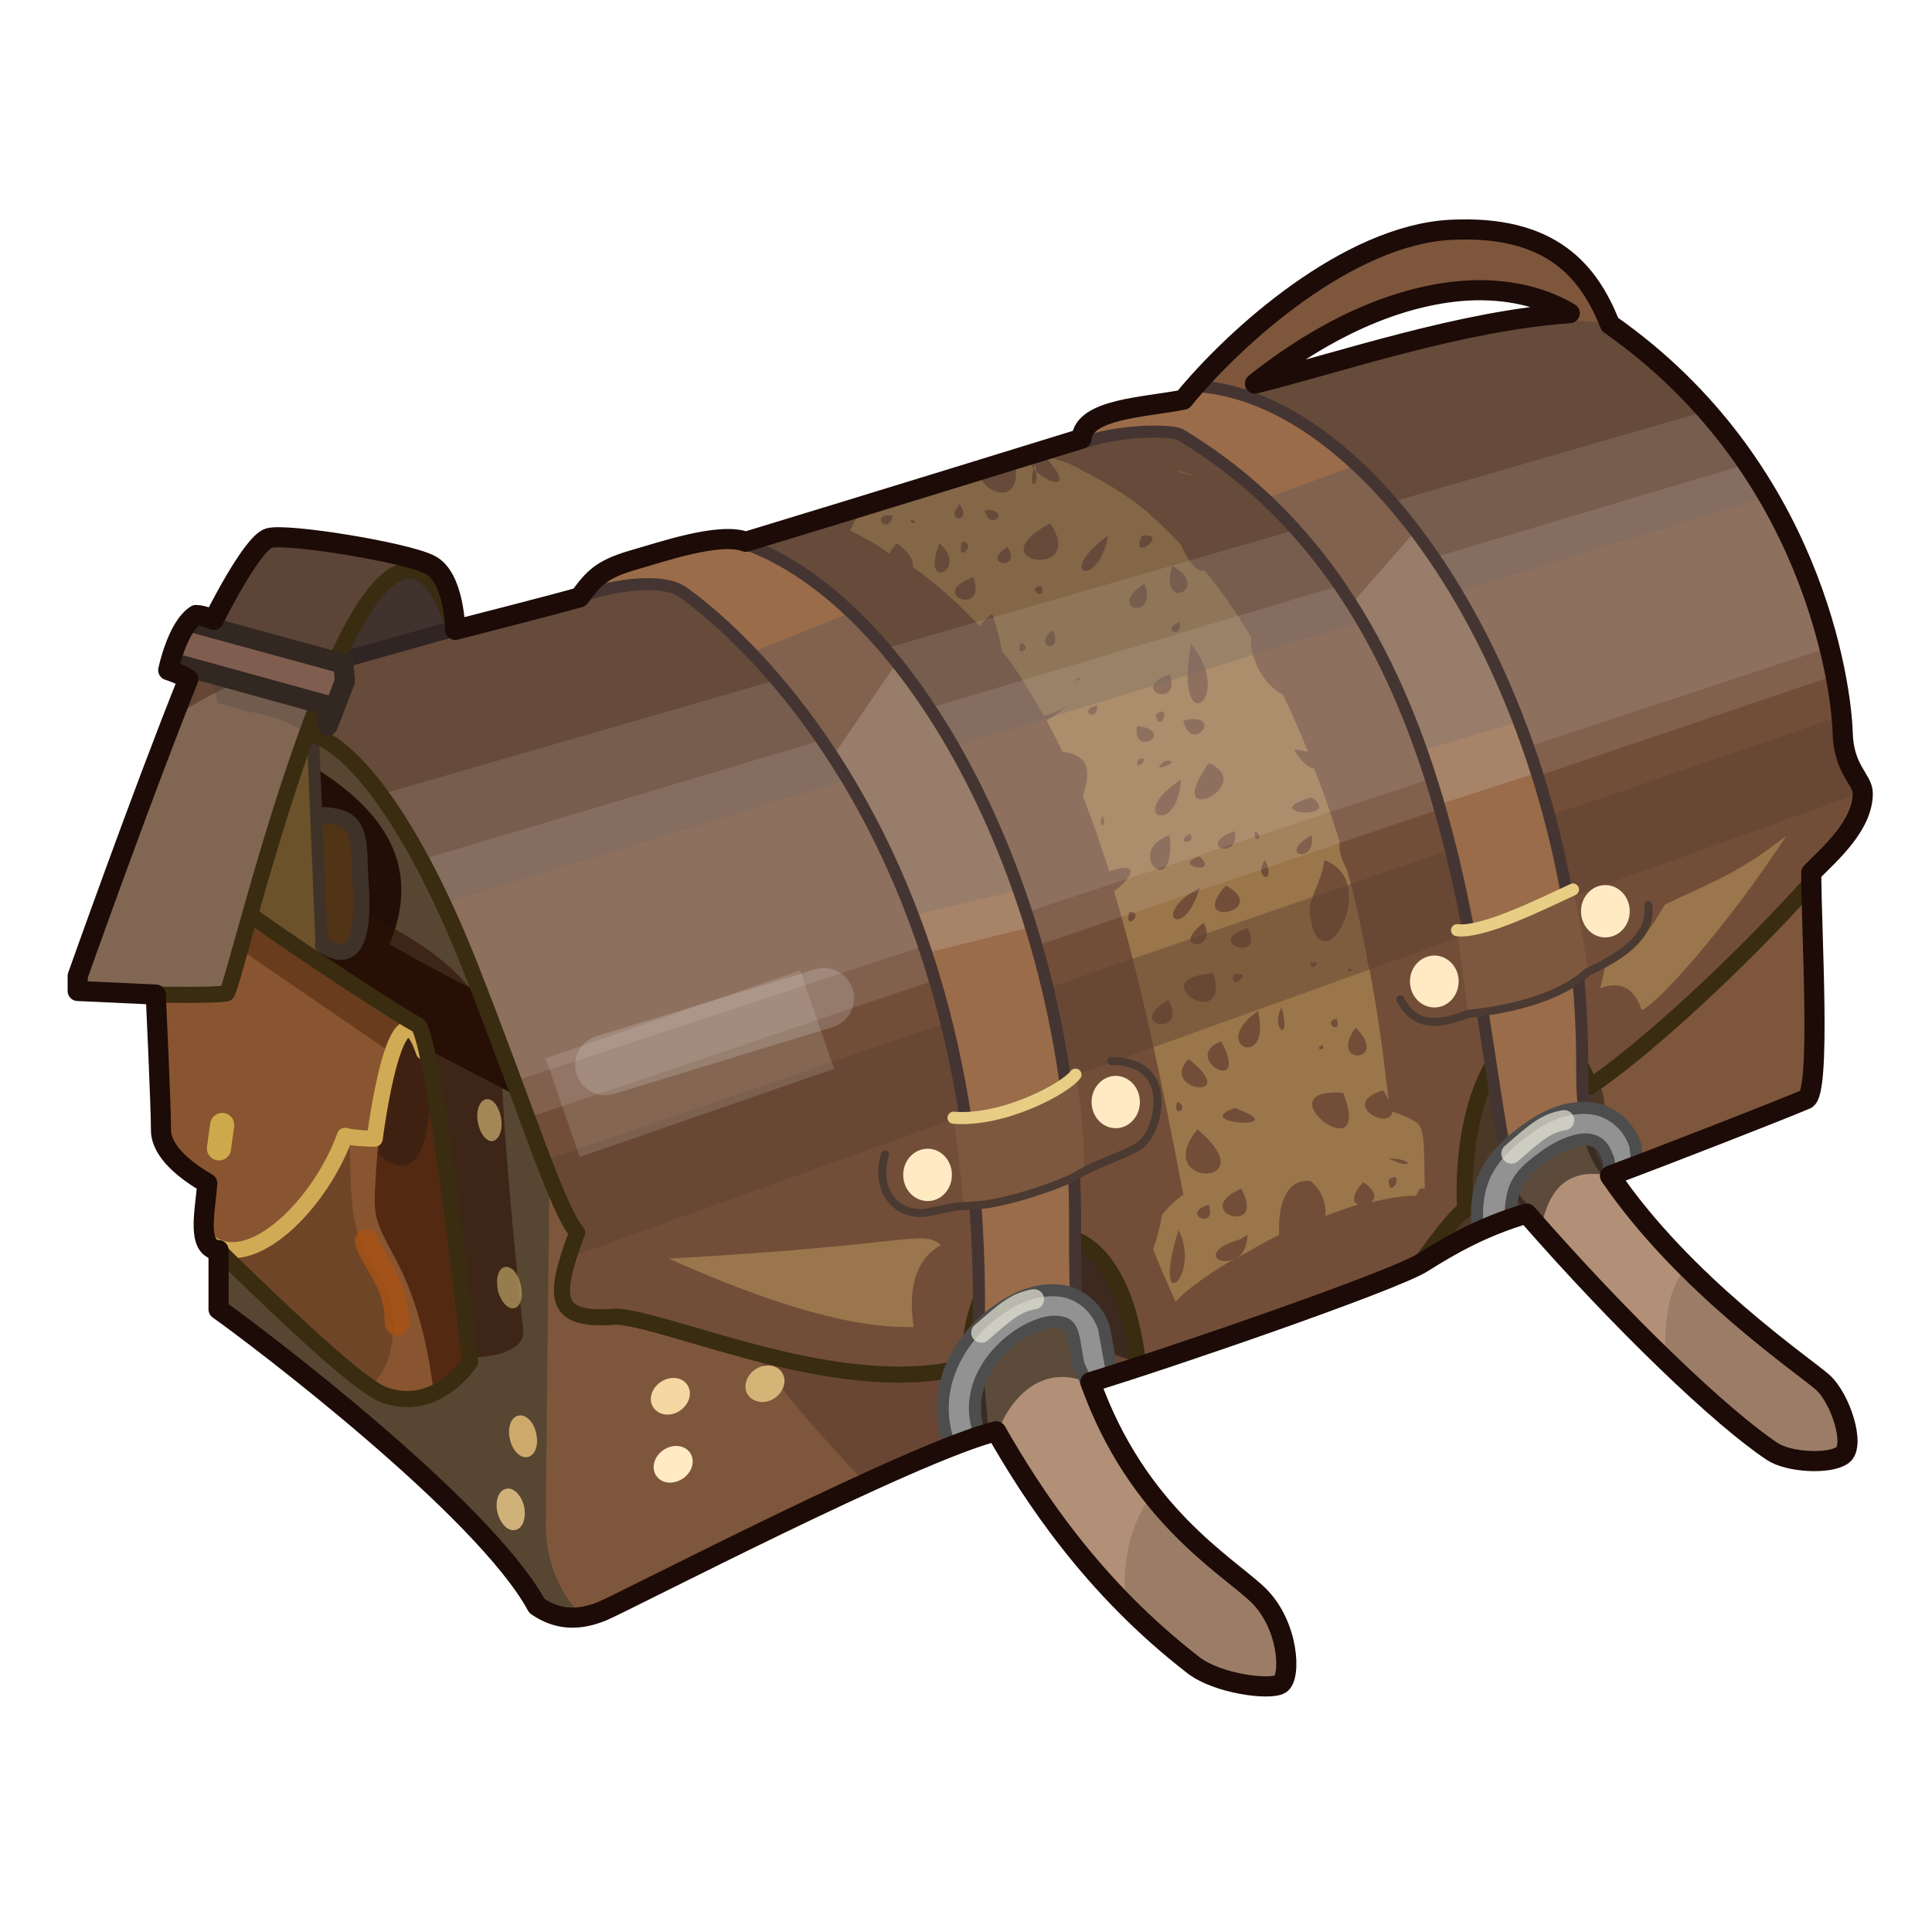 <?xml version="1.0" encoding="UTF-8" standalone="no"?>
<!DOCTYPE svg PUBLIC "-//W3C//DTD SVG 1.0//EN" "http://www.w3.org/TR/2001/REC-SVG-20010904/DTD/svg10.dtd">
<svg xmlns:svg="http://www.w3.org/2000/svg" xmlns="http://www.w3.org/2000/svg" version="1.0" width="100%" height="100%" viewBox="0 0 48 48" id="_bag01">
<defs id="defs2385"/>
<g id="bag01" style="display:inline">
<path d="M 36.03,5.71 C 33.49,5.85 30.70,8.34 29.40,9.93 C 28.46,10.12 26.92,10.15 26.87,10.90 C 26.87,10.90 21.07,12.69 18.53,13.46 C 17.88,13.21 16.42,13.72 15.68,13.93 C 14.95,14.15 14.75,14.36 14.40,14.84 C 13.97,14.97 11.31,15.65 11.31,15.65 C 11.31,15.65 11.29,14.33 10.68,14.03 C 10.08,13.72 7.11,13.24 6.68,13.37 C 6.25,13.50 5.31,15.40 5.31,15.40 C 5.31,15.40 5.04,15.28 4.87,15.28 C 4.40,15.58 4.18,16.65 4.18,16.65 C 4.18,16.65 4.47,16.74 4.68,16.87 C 3.52,19.76 1.93,24.25 1.93,24.25 L 1.93,24.62 L 3.87,24.71 C 3.87,24.71 4,27.49 4,28.06 C 3.99,28.62 4.64,29.10 5.15,29.40 C 5.10,30.08 4.87,31.03 5.43,31.06 C 5.43,31.06 5.43,32.23 5.43,32.53 C 6.38,33.20 12.02,37.47 13.34,39.90 C 13.85,40.25 14.37,40.27 14.96,40.03 C 15.56,39.78 22.75,36.04 24.75,35.56 C 25.66,37.15 27.14,39.43 29.65,41.37 C 30.24,41.83 31.54,42.00 31.81,41.84 C 32.08,41.68 32.03,40.37 31.25,39.62 C 30.46,38.87 28.25,37.60 27.09,34.34 C 29.03,33.75 34.61,31.83 35.34,31.37 C 36.07,30.91 36.85,30.47 37.93,30.15 C 40.33,32.90 42.78,35.23 44.03,36.06 C 44.43,36.33 45.45,36.39 45.78,36.15 C 46.10,35.91 45.73,34.74 45.28,34.34 C 44.82,33.93 41.83,31.91 40,29.21 C 41.50,28.65 44.26,27.57 44.87,27.31 C 45.25,27.15 45,23.11 45,21.68 C 45.48,21.20 46.28,20.50 46.28,19.71 C 46.28,19.36 45.80,19.13 45.78,18.18 C 45.74,17.02 45.04,11.59 40,8.06 C 39.48,6.76 38.56,5.58 36.03,5.71 z M 36.68,7.21 C 37.60,7.20 38.38,7.41 39,7.78 C 36.29,7.97 33.30,9.00 31.18,9.53 C 33.23,7.90 35.15,7.24 36.68,7.21 z" id="p2393" style="fill:#7e563b;fill-opacity:1;fill-rule:evenodd;stroke:none;"/>
<path d="M 23.98,32.46 L 28.41,33.89 L 29.25,32.77 L 26.82,30.15 L 23.61,31.43 L 23.98,32.46 z" id="p3359" style="fill:#281e16;fill-opacity:1;fill-rule:evenodd;stroke:none;"/>
<path d="M 29.03,28.37 L 17,30.93 C 18.22,33.23 20.07,35.35 21.53,36.87 C 22.87,36.26 24.10,35.72 24.75,35.56 C 25.13,36.22 25.63,37.04 26.25,37.87 L 28.5,36.93 C 27.98,36.24 27.47,35.41 27.09,34.34 C 28.03,34.05 29.85,33.46 31.53,32.87 L 29.03,28.37 z" id="p3212" style="fill:#53352b;fill-opacity:0.48;fill-rule:evenodd;stroke:none;"/>
<path d="M 4.31,16.21 C 4.24,16.43 4.18,16.65 4.18,16.65 C 4.18,16.65 4.47,16.74 4.68,16.87 C 3.52,19.76 1.93,24.25 1.93,24.25 L 1.93,24.62 L 3.87,24.71 C 3.87,24.71 4,27.49 4,28.06 C 3.99,28.62 4.64,29.10 5.15,29.40 C 5.10,30.08 4.87,31.03 5.43,31.06 C 5.43,31.06 5.43,32.23 5.43,32.53 C 6.38,33.20 12.02,37.47 13.34,39.90 C 13.70,40.15 14.07,40.21 14.46,40.15 C 13.90,39.61 13.56,38.73 13.56,37.96 C 13.56,36.58 13.75,20.90 13.75,20.90 L 4.31,16.21 z" id="p3191" style="fill:#574632;fill-opacity:1;fill-rule:evenodd;stroke:none;display:inline"/>
<path d="M 5.12,17.78 L 4.15,18.25 C 3.63,19.59 3.16,20.81 2.75,21.96 L 13.96,27.81 L 14.87,26.15 C 14.87,26.15 11.07,24.29 9.68,23.46 C 10.58,21.25 9.48,19.44 5.12,17.78 z" id="p3196" style="fill:#220e07;fill-opacity:1;fill-rule:evenodd;stroke:none;display:inline"/>
<path d="M 8.98,22.66 C 10.25,23.26 12.39,24.40 12.46,26.55 C 12.53,28.69 12.93,32.45 13.00,33.05 C 13.06,33.65 11.92,33.85 10.92,33.65 C 9.91,33.45 7.30,24.54 7.30,24.54 L 8.98,22.66 z" id="p3230" style="fill:#2c1006;fill-opacity:0.59;fill-rule:evenodd;stroke:none;display:inline"/>
<path d="M 3.25,20.68 C 2.53,22.61 1.93,24.25 1.93,24.25 L 1.93,24.62 L 3.87,24.71 C 3.87,24.71 4,27.49 4,28.06 C 3.99,28.62 4.64,29.10 5.15,29.40 C 5.12,29.82 5.02,30.37 5.09,30.71 C 5.21,30.83 5.32,30.94 5.43,31.06 C 7.24,32.83 8.96,34.44 9.53,34.65 C 10.84,35.14 11.68,33.84 11.68,33.84 C 11.68,33.84 10.78,25.67 10.37,25.46 C 9.96,25.26 5.03,21.81 5.03,21.81 L 3.25,20.68 z" id="p3199" style="fill:#895530;fill-opacity:1;fill-rule:evenodd;stroke:none;display:inline"/>
<path d="M 37.96,7.87 C 36.30,8.10 34.70,8.57 33.18,9 C 33.15,9.01 33.12,9.01 33.09,9.03 C 32.02,9.45 30.74,9.79 29.56,9.78 C 29.51,9.83 29.44,9.88 29.40,9.93 C 28.46,10.12 26.92,10.15 26.87,10.90 C 26.87,10.90 21.07,12.69 18.53,13.46 C 17.88,13.21 16.42,13.72 15.68,13.93 C 14.95,14.15 14.75,14.36 14.40,14.84 C 13.97,14.97 11.31,15.65 11.31,15.65 C 11.31,15.65 11.29,14.33 10.68,14.03 C 10.08,13.72 7.11,13.24 6.68,13.37 C 6.25,13.50 5.31,15.40 5.31,15.40 C 5.31,15.40 5.04,15.28 4.87,15.28 C 4.40,15.58 4.18,16.65 4.18,16.65 C 4.18,16.65 4.47,16.74 4.68,16.87 C 4.64,16.97 4.60,17.08 4.56,17.18 L 6.15,17.68 C 8.37,17.93 10.36,20.64 11.71,24.09 C 13.07,27.54 13.85,30.07 14.34,30.62 C 13.72,32.28 13.74,32.84 15.34,32.71 C 16.82,32.84 21.01,34.80 24.09,33.93 C 24.03,30.47 27.70,28.84 28.28,33.93 C 30.63,33.17 34.55,31.82 35.28,31.40 C 35.77,30.74 36.15,30.21 36.40,30.06 C 36.22,26.18 38.39,24.04 39.5,27 C 40.82,26.11 43.12,24.02 45,21.93 C 44.99,21.87 45,21.74 45,21.68 C 45.48,21.20 46.28,20.50 46.28,19.71 C 46.28,19.36 45.80,19.13 45.78,18.18 C 45.74,17.02 45.04,11.59 40,8.06 C 39.99,8.05 40.00,8.04 40,8.03 L 38,7.87 L 37.96,7.87 z" id="p3198" style="fill:#724e38;fill-opacity:1;fill-rule:evenodd;stroke:none;display:inline"/>
<path d="M 8.39,16.38 C 9.81,13.83 10.47,13.50 11.20,15.58 C 10.29,15.91 8.28,16.49 8.39,16.38 z" id="p3278" style="fill:#3d2c26;fill-opacity:1;fill-rule:evenodd;stroke:none;"/>
<path d="M 25.78,11.25 C 25.65,11.28 25.18,11.44 25,11.5 C 25.07,11.49 25.12,11.46 25.21,11.46 C 25.45,12.80 24.15,12.09 24.37,11.68 C 23.55,11.93 22.65,12.22 21.43,12.59 C 21.30,12.82 21.20,13.01 21.12,13.18 C 21.30,13.27 21.48,13.37 21.65,13.46 C 21.81,13.55 21.94,13.65 22.09,13.75 C 22.16,13.66 22.18,13.60 22.28,13.5 C 22.59,13.71 22.70,13.91 22.68,14.09 C 23.30,14.53 23.84,15.02 24.34,15.56 C 24.42,15.44 24.53,15.34 24.65,15.25 C 24.74,15.48 24.82,15.82 24.90,16.18 C 25.29,16.67 25.61,17.22 25.93,17.78 C 26.09,17.75 26.28,17.68 26.5,17.53 C 26.33,17.69 26.16,17.82 26,17.90 C 26.14,18.16 26.27,18.41 26.40,18.68 C 27.10,18.76 27.09,19.21 26.90,19.78 C 27.14,20.37 27.35,21.01 27.56,21.65 C 28.33,21.39 28.16,21.77 27.68,22.15 C 28.35,24.39 28.87,26.90 29.40,29.68 C 29.23,29.79 29.03,29.99 28.87,30.18 C 28.82,30.48 28.75,30.76 28.65,31.03 C 28.82,31.50 29.21,32.34 29.21,32.34 C 29.42,32.09 29.98,31.67 30.71,31.25 C 30.32,31.51 29.74,31.10 30.84,30.78 L 30.93,30.71 L 31,30.68 C 30.98,30.98 30.88,31.15 30.75,31.25 C 31.07,31.06 31.41,30.86 31.78,30.68 C 31.78,30.62 31.77,30.57 31.78,30.5 C 31.77,30.01 31.92,29.28 32.56,29.34 C 32.84,29.57 32.95,29.89 32.93,30.21 C 33.20,30.11 33.48,30.00 33.75,29.93 C 33.61,29.88 33.56,29.71 33.87,29.37 C 34.21,29.60 34.18,29.78 34.06,29.87 C 34.46,29.78 34.84,29.70 35.18,29.71 C 35.20,29.66 35.24,29.60 35.28,29.53 C 35.33,29.52 35.35,29.53 35.40,29.53 C 35.37,28.85 35.43,28.06 35.21,27.90 C 35.01,27.75 34.67,27.64 34.59,27.62 C 34.54,28.11 33.24,27.42 34.37,27.09 C 34.44,27.20 34.46,27.26 34.5,27.34 C 34.44,26.83 34.38,26.32 34.31,25.81 C 34.23,25.23 34.13,24.66 34.03,24.09 C 34.02,24.06 34.00,24.03 34,24 C 33.98,23.93 33.96,23.87 33.96,23.81 C 33.96,23.80 33.97,23.79 33.96,23.78 C 33.82,23.04 33.66,22.30 33.46,21.59 C 33.35,21.41 33.26,21.17 33.28,20.90 C 33.09,20.28 32.88,19.68 32.65,19.09 C 32.52,19.08 32.34,18.95 32.15,18.62 C 32.29,18.63 32.40,18.66 32.5,18.68 C 32.30,18.19 32.09,17.70 31.87,17.25 C 31.44,17.07 31.02,16.34 31.09,15.84 C 30.73,15.24 30.36,14.69 29.93,14.18 C 29.93,14.18 29.91,14.19 29.90,14.18 C 29.75,14.20 29.55,14.02 29.34,13.53 C 29.33,13.51 29.31,13.51 29.31,13.5 C 29.06,13.24 28.82,13.00 28.56,12.78 C 28.54,12.76 28.52,12.73 28.5,12.71 C 27.99,12.30 27.44,11.96 26.87,11.68 C 26.83,11.67 26.82,11.64 26.78,11.62 C 26.77,11.62 26.75,11.62 26.75,11.62 L 26.71,11.59 C 26.47,11.47 26.19,11.40 25.93,11.31 C 26.77,12.21 26.07,12.04 25.75,11.71 C 25.80,12.16 25.54,12.13 25.68,11.65 C 25.58,11.51 25.56,11.36 25.78,11.25 z M 25.68,11.65 C 25.70,11.67 25.72,11.69 25.75,11.71 C 25.74,11.65 25.74,11.61 25.71,11.53 C 25.69,11.58 25.70,11.61 25.68,11.65 z M 29.21,11.68 C 29.40,11.78 30.07,11.91 29.21,11.68 z M 23.84,12.53 C 24.19,12.98 23.43,13.01 23.84,12.53 z M 24.46,12.68 C 25.15,12.62 24.62,13.26 24.46,12.68 z M 22,12.81 C 22.04,12.80 22.11,12.81 22.18,12.81 C 22.09,13.26 21.69,12.89 22,12.81 z M 22.62,12.93 C 22.62,12.92 22.66,12.92 22.71,12.93 C 22.77,13.06 22.61,12.97 22.62,12.93 z M 26.09,13 C 27.04,14.40 24.22,14.01 26.09,13 z M 27.53,13.31 C 27.30,14.65 26.17,14.29 27.53,13.31 z M 28.37,13.31 C 29.10,13.22 28.05,14.02 28.37,13.31 z M 23.90,13.46 C 24.32,13.48 23.73,14.06 23.90,13.46 z M 23.34,13.5 C 24.10,14.14 22.85,14.74 23.34,13.5 z M 25.03,13.59 C 25.43,14.20 24.31,14.04 25.03,13.59 z M 29.12,14.06 C 30.13,14.60 28.78,15.25 29.12,14.06 z M 24.18,14.34 C 24.55,15.35 22.99,14.77 24.18,14.34 z M 28.43,14.5 C 28.81,15.43 27.42,15.17 28.43,14.5 z M 25.87,14.56 C 26.03,14.97 25.44,14.62 25.87,14.56 z M 29.31,15.46 C 29.39,15.92 28.81,15.62 29.31,15.46 z M 26.15,15.65 C 26.46,16.27 25.61,16.09 26.15,15.65 z M 25.37,15.96 C 25.69,16.14 25.18,16.36 25.37,15.96 z M 29.59,16 C 30.72,17.37 29.14,18.48 29.59,16 z M 29.06,16.75 C 29.37,17.64 27.99,17.14 29.06,16.75 z M 26.78,16.84 C 26.99,16.84 26.57,17.01 26.78,16.84 z M 27.25,17.53 C 27.30,17.98 26.74,17.64 27.25,17.53 z M 28.84,17.68 C 29.06,17.64 28.80,18.23 28.71,17.75 C 28.77,17.71 28.81,17.69 28.84,17.68 z M 29.71,17.87 C 30.27,17.92 29.57,18.67 29.40,17.90 C 29.54,17.87 29.63,17.86 29.71,17.87 z M 28.25,18.03 C 29.27,18.19 28.11,18.84 28.25,18.03 z M 28.28,18.87 C 28.68,18.73 28.13,19.26 28.28,18.87 z M 28.96,18.90 C 29.48,18.89 28.42,19.28 28.96,18.90 z M 30.03,18.96 C 31.29,19.49 28.81,20.69 30.03,18.96 z M 29.34,19.37 C 29.27,20.80 27.93,20.29 29.34,19.37 z M 32.59,19.81 C 33.41,20.40 31.17,20.21 32.59,19.81 z M 27.40,20.28 C 27.53,20.64 27.23,20.50 27.40,20.28 z M 30.68,20.65 C 30.81,21.42 29.66,21.01 30.68,20.65 z M 31.18,20.65 C 31.45,20.82 31.12,20.99 31.18,20.65 z M 29.56,20.71 C 29.78,20.97 29.11,20.99 29.56,20.71 z M 29.06,20.75 C 29.23,22.47 27.88,21.16 29.06,20.75 z M 32.59,20.75 C 32.70,21.51 31.69,21.24 32.59,20.75 z M 29.81,21.28 C 30.32,21.78 29.05,21.49 29.81,21.28 z M 31.43,21.37 C 31.74,22.03 31.10,21.81 31.43,21.37 z M 32.90,21.37 C 34.41,21.90 32.70,24.78 32.53,22.56 C 32.62,22.15 32.86,21.79 32.90,21.37 z M 30.46,22 C 31.61,22.63 29.45,23.10 30.46,22 z M 29.81,22.06 C 29.38,23.45 28.56,22.69 29.81,22.06 z M 28.06,22.65 C 28.47,22.68 27.90,23.18 28.06,22.65 z M 29.90,22.93 C 30.33,23.64 28.99,23.63 29.90,22.93 z M 31,23.06 C 31.46,23.97 29.85,23.39 31,23.06 z M 32.56,23.93 C 32.93,23.81 32.55,24.20 32.56,23.93 z M 33.53,24.06 C 33.71,24.18 33.37,24.15 33.53,24.06 z M 30.15,24.18 C 30.58,25.73 28.30,24.29 30.15,24.18 z M 30.65,24.21 C 31.22,24.11 30.51,24.68 30.65,24.21 z M 29.03,24.84 C 29.56,25.80 27.89,25.49 29.03,24.84 z M 31.84,25.03 C 32.10,25.95 31.55,25.58 31.84,25.03 z M 31.25,25.12 C 31.63,26.60 29.99,26.01 31.25,25.12 z M 33.21,25.31 C 33.35,25.75 32.82,25.38 33.21,25.31 z M 33.68,25.53 C 34.56,26.41 32.97,26.50 33.68,25.53 z M 30.34,25.87 C 31.10,27.28 29.29,26.28 30.34,25.87 z M 32.84,25.96 C 33.00,26.11 32.62,26.10 32.84,25.96 z M 29.53,26.31 C 30.89,27.39 28.76,27.10 29.53,26.31 z M 33.03,27.15 C 33.12,27.14 33.24,27.14 33.37,27.15 C 34.12,29.08 31.64,27.27 33.03,27.15 z M 29.25,27.37 C 29.60,27.54 29.10,27.81 29.25,27.37 z M 30.68,27.53 C 32.25,28.09 29.50,27.93 30.68,27.53 z M 29.75,28.06 C 31.51,29.53 28.56,29.51 29.75,28.06 z M 34.5,28.78 C 35.17,28.79 35.09,29.09 34.5,28.78 z M 34.62,29.25 C 34.85,29.21 34.51,29.82 34.5,29.31 C 34.55,29.27 34.59,29.25 34.62,29.25 z M 30.84,29.53 C 31.50,30.75 29.52,30.11 30.84,29.53 z M 30.03,29.93 C 30.26,30.58 29.28,30.17 30.03,29.93 z M 29.28,30.56 C 29.87,31.71 28.57,32.84 29.28,30.56 z" id="p3250" style="fill:#a88251;fill-opacity:0.77;fill-rule:evenodd;stroke:none;display:inline"/>
<path d="M 11.27,15.62 L 8.43,16.42" id="p3276" style="fill:none;fill-rule:evenodd;stroke:#261a16;stroke-width:0.40;stroke-linecap:round;stroke-linejoin:miter;stroke-miterlimit:4;stroke-dasharray:none;stroke-opacity:1"/>
<path d="M 6.68,13.37 C 6.25,13.50 5.31,15.40 5.31,15.40 C 5.31,15.40 5.04,15.28 4.87,15.28 C 4.40,15.58 4.18,16.65 4.18,16.65 C 4.18,16.65 4.47,16.74 4.68,16.87 C 3.52,19.76 1.93,24.25 1.93,24.25 L 1.93,24.62 L 3.81,24.71 L 3.87,24.71 C 3.98,24.72 5.31,24.74 5.62,24.68 C 5.81,24.65 8.63,12.16 10.87,14.18 C 10.81,14.12 10.76,14.06 10.68,14.03 C 10.08,13.72 7.11,13.24 6.68,13.37 z" id="p3175" style="fill:#644734;fill-opacity:1;fill-rule:evenodd;stroke:none;display:inline"/>
<path d="M 6.78,16.67 C 6.33,16.70 4.88,17.38 4.34,17.83 C 3.19,20.72 1.93,24.25 1.93,24.25 L 1.93,24.62 L 3.81,24.71 L 3.87,24.71 C 3.98,24.72 5.31,24.74 5.62,24.68 C 5.73,24.66 6.74,20.51 8,17.37 C 7.52,16.91 7.13,16.67 6.78,16.67 z" id="p3180" style="fill:#917765;fill-opacity:0.65;fill-rule:evenodd;stroke:none;display:inline"/>
<path d="M 37.96,7.87 C 36.30,8.10 34.70,8.57 33.18,9 C 33.15,9.01 33.12,9.01 33.09,9.03 C 32.02,9.45 30.74,9.79 29.56,9.78 C 29.51,9.83 29.44,9.88 29.40,9.93 C 28.46,10.12 26.92,10.15 26.87,10.90 C 26.87,10.90 21.07,12.69 18.53,13.46 C 17.88,13.21 16.42,13.72 15.68,13.93 C 14.95,14.15 14.75,14.36 14.40,14.84 C 13.97,14.97 11.31,15.65 11.31,15.65 C 11.31,15.65 11.29,14.33 10.68,14.03 C 10.08,13.72 7.11,13.24 6.68,13.37 C 6.25,13.50 5.31,15.40 5.31,15.40 C 5.31,15.40 5.10,15.30 4.93,15.28 L 5.40,17.46 L 6.15,17.68 C 8.00,17.89 9.70,19.82 11,22.46 L 43.93,12.34 C 43.07,10.85 41.82,9.34 40,8.06 C 39.99,8.05 40.00,8.04 40,8.03 L 38,7.87 L 37.96,7.87 z" id="p3222" style="fill:#49433f;fill-opacity:0.29;fill-rule:evenodd;stroke:none;display:inline"/>
<path d="M 42.40,10.21 L 9.31,19.78 C 10.22,20.91 11.05,22.41 11.71,24.09 C 12.29,25.55 12.70,26.73 13.09,27.78 L 45.59,16.78 C 45.28,15.15 44.47,12.56 42.40,10.21 z" id="p3224" style="fill:#d8cac1;fill-opacity:0.15;fill-rule:evenodd;stroke:none;display:inline"/>
<path d="M 45.75,17.78 L 13.5,28.84 C 13.83,29.72 14.13,30.38 14.34,30.62 C 14.24,30.87 14.18,31.04 14.12,31.25 L 46.28,19.68 C 46.25,19.35 45.80,19.10 45.78,18.18 C 45.77,18.09 45.76,17.92 45.75,17.78 z" id="p3226" style="fill:#5e4332;fill-opacity:0.47;fill-rule:evenodd;stroke:none;display:inline"/>
<path d="M 43.40,11.53 L 10.43,21.37 C 10.91,22.19 11.33,23.11 11.71,24.09 C 12.15,25.19 12.42,25.99 12.75,26.87 L 45.43,16.09 C 45.12,14.81 44.53,13.18 43.40,11.53 z" id="p3241" style="fill:#d8cac1;fill-opacity:0.15;fill-rule:evenodd;stroke:none;"/>
<path d="M 13.98,27.52 L 20.30,25.33" id="p3246" style="fill:none;fill-rule:evenodd;stroke:#e7e3e0;stroke-width:2.59;stroke-linecap:butt;stroke-linejoin:miter;stroke-miterlimit:4;stroke-dasharray:none;stroke-opacity:0.16"/>
<path d="M 15.04,26.46 L 20.47,24.80" id="p3248" style="fill:none;fill-rule:evenodd;stroke:#eaeaea;stroke-width:1.5;stroke-linecap:round;stroke-linejoin:miter;stroke-miterlimit:4;stroke-dasharray:none;stroke-opacity:0.20"/>
<path d="M 16.62,31.27 C 20.51,33.02 22.12,32.97 22.70,32.97 C 22.60,32.29 22.60,31.37 23.38,30.93 C 22.89,30.54 22.75,30.93 16.62,31.27 z" id="p2415" style="fill:#9b764c;fill-opacity:1;fill-rule:evenodd;stroke:none;display:inline"/>
<path d="M 39.91,23.88 C 40.93,23.44 41.13,22.81 41.37,22.47 C 42.58,21.89 43.12,21.74 44.38,20.77 C 42.88,23.05 41.22,24.90 40.79,25.10 C 40.49,24.17 39.76,24.56 39.76,24.56 L 39.91,23.88 z" id="p2417" style="fill:#9b764c;fill-opacity:1;fill-rule:evenodd;stroke:none;display:inline"/>
<path d="M 10.21,25.61 C 9.77,25.72 9.45,26.77 9.31,29.71 C 9.24,31.00 10.33,31.08 10.78,34.62 C 11.34,34.36 11.68,33.84 11.68,33.84 C 11.48,31.43 10.74,26.71 10.56,25.84 C 10.55,25.70 10.32,25.59 10.21,25.61 z" id="p3223" style="fill:#3d1707;fill-opacity:0.70;fill-rule:evenodd;stroke:none;display:inline"/>
<path d="M 8.56,28.37 C 6.81,31.03 6.51,31.21 5.28,30.90 C 5.33,30.95 5.38,31.01 5.43,31.06 C 7.01,32.61 8.48,33.96 9.21,34.43 C 9.97,33.78 9.91,32.23 9.28,31.43 C 8.40,30.34 8.90,28.25 8.56,28.37 z" id="p3238" style="fill:#201511;fill-opacity:0.25;fill-rule:evenodd;stroke:none;"/>
<path d="M 6.20,23.14 L 9.94,25.70" id="p3245" style="fill:none;fill-rule:evenodd;stroke:#431d08;stroke-width:1px;stroke-linecap:butt;stroke-linejoin:miter;stroke-opacity:0.43"/>
<path d="M 10.21,25.62 C 9.84,25.71 9.57,26.58 9.40,28.68 C 10.50,29.63 10.74,27.98 10.68,26.68 C 10.65,26.47 10.58,25.95 10.56,25.84 C 10.55,25.70 10.33,25.59 10.21,25.62 z" id="p3249" style="fill:#201511;fill-opacity:0.40;fill-rule:evenodd;stroke:none;"/>
<path d="M 5.17,30.85 C 6.22,31.68 7.97,29.90 8.57,28.22 C 8.84,28.29 9.31,28.29 9.31,28.29 C 9.31,28.29 9.84,24.08 10.53,26.13" id="p3227" style="fill:none;fill-opacity:0.65;fill-rule:evenodd;stroke:#d1aa55;stroke-width:0.40;stroke-linecap:round;stroke-linejoin:round;marker:none;stroke-miterlimit:4;stroke-dasharray:none;stroke-dashoffset:0;stroke-opacity:1;visibility:visible;display:inline;overflow:visible;enable-background:accumulate"/>
<path d="M 7.77,18.31 L 7.92,23.83 L 6.23,22.71 C 6.23,22.71 7.27,18.36 7.77,18.31 z" id="p3268" style="fill:#6b522a;fill-opacity:1;fill-rule:evenodd;stroke:none;"/>
<path d="M 7.97,20.27 C 8.61,20.32 8.94,20.25 8.99,21.99 C 9.04,23.73 8.51,23.85 7.99,23.38 C 7.92,21.81 7.94,20.27 7.97,20.27 z" id="p3270" style="fill:#513316;fill-opacity:1;fill-rule:evenodd;stroke:none;"/>
<path d="M 5.43,31.06 C 7.24,32.83 8.96,34.44 9.53,34.65 C 10.84,35.14 11.68,33.84 11.68,33.84 C 11.68,33.84 10.78,25.67 10.37,25.46 C 9.96,25.26 7.51,23.65 6.29,22.78" id="p3236" style="fill:none;fill-opacity:0.65;fill-rule:evenodd;stroke:#392c10;stroke-width:0.40;stroke-linecap:butt;stroke-linejoin:round;marker:none;stroke-miterlimit:4;stroke-dasharray:none;stroke-dashoffset:0;stroke-opacity:1;visibility:visible;display:inline;overflow:visible;enable-background:accumulate"/>
<path d="M 9.11,30.84 C 9.40,31.56 9.86,31.90 9.86,32.88" id="p3243" style="fill:none;fill-rule:evenodd;stroke:#ac5313;stroke-width:0.60;stroke-linecap:round;stroke-linejoin:miter;stroke-miterlimit:4;stroke-dasharray:none;stroke-opacity:0.77"/>
<path d="M 5.44,28.53 L 5.52,27.95" id="p3247" style="fill:none;fill-rule:evenodd;stroke:#cea94c;stroke-width:0.60;stroke-linecap:round;stroke-linejoin:miter;stroke-miterlimit:4;stroke-dasharray:none;stroke-opacity:1"/>
<path d="M 7.77,18.16 L 7.99,23.48" id="p3262" style="fill:none;fill-rule:evenodd;stroke:#3f3229;stroke-width:0.30;stroke-linecap:round;stroke-linejoin:miter;stroke-miterlimit:4;stroke-dasharray:none;stroke-opacity:1;display:inline"/>
<path d="M 7.99,20.25 C 9.06,20.27 8.89,20.89 8.96,21.99 C 9.04,23.08 8.89,24.05 8.02,23.48" id="p3264" style="fill:none;fill-rule:evenodd;stroke:#3f3229;stroke-width:0.40;stroke-linecap:round;stroke-linejoin:miter;stroke-miterlimit:4;stroke-dasharray:none;stroke-opacity:1;display:inline"/>
<path d="M 38.03,26.03 C 37.20,26.02 36.40,26.86 36.37,30.09 C 36.06,30.49 35.84,30.88 35.65,31.21 C 36.30,30.82 37.00,30.43 37.93,30.15 C 38.05,30.28 38.16,30.40 38.28,30.53 C 39.53,29.02 40.24,27.46 39.65,26.87 C 39.33,26.55 38.67,26.03 38.03,26.03 z" id="p3377" style="fill:#332a1d;fill-opacity:0.67;fill-rule:evenodd;stroke:none;"/>
<path d="M 3.82,24.71 C 3.82,24.71 5.31,24.74 5.63,24.68 C 5.82,24.65 9.25,9.46 11.31,15.66" id="p3173" style="fill:none;fill-opacity:0.65;fill-rule:evenodd;stroke:#392c10;stroke-width:0.40;stroke-linecap:butt;stroke-linejoin:round;marker:none;stroke-miterlimit:4;stroke-dasharray:none;stroke-dashoffset:0;stroke-opacity:1;visibility:visible;display:inline;overflow:visible;enable-background:accumulate"/>
<path d="M 7.58,18.20 C 8.77,18.39 10.36,20.64 11.71,24.09 C 13.07,27.54 13.85,30.07 14.34,30.62 C 13.72,32.28 13.74,32.84 15.34,32.71 C 16.82,32.84 21.01,34.80 24.09,33.93 C 24.03,30.47 27.70,28.84 28.28,33.93 C 30.63,33.17 34.55,31.82 35.28,31.40 C 35.77,30.74 36.15,30.21 36.40,30.06 C 36.22,26.18 38.39,24.04 39.5,27 C 40.82,26.11 43.12,24.02 45,21.93 C 44.99,21.87 45,21.74 45,21.68" id="p3206" style="fill:none;fill-opacity:0.65;fill-rule:evenodd;stroke:#392c10;stroke-width:0.40;stroke-linecap:butt;stroke-linejoin:round;stroke-miterlimit:4;stroke-dasharray:none;stroke-opacity:1;display:inline"/>
<path d="M 23.65,29.19 C 23.65,29.55 23.38,29.84 23.05,29.84 C 22.71,29.84 22.44,29.55 22.44,29.19 C 22.44,28.83 22.71,28.54 23.05,28.54 C 23.38,28.54 23.65,28.83 23.65,29.19 L 23.65,29.19 z" id="p3267" style="fill:#ffeac4;fill-opacity:1;fill-rule:evenodd;stroke:none;marker:none;visibility:visible;display:inline;overflow:visible;enable-background:accumulate"/>
<path d="M 28.32,27.38 C 28.32,27.74 28.05,28.03 27.72,28.03 C 27.39,28.03 27.12,27.74 27.12,27.38 C 27.12,27.02 27.39,26.73 27.72,26.73 C 28.05,26.73 28.32,27.02 28.32,27.38 L 28.32,27.38 z" id="p3269" style="fill:#ffeac4;fill-opacity:1;fill-rule:evenodd;stroke:none;marker:none;visibility:visible;display:inline;overflow:visible;enable-background:accumulate"/>
<path d="M 36.24,24.38 C 36.24,24.74 35.97,25.03 35.64,25.03 C 35.30,25.03 35.03,24.74 35.03,24.38 C 35.03,24.03 35.30,23.74 35.64,23.74 C 35.97,23.74 36.24,24.03 36.24,24.38 L 36.24,24.38 z" id="p3271" style="fill:#ffeac4;fill-opacity:1;fill-rule:evenodd;stroke:none;marker:none;visibility:visible;display:inline;overflow:visible;enable-background:accumulate"/>
<path d="M 40.49,22.64 C 40.49,23.00 40.22,23.29 39.88,23.29 C 39.55,23.29 39.28,23.00 39.28,22.64 C 39.28,22.28 39.55,21.99 39.88,21.99 C 40.22,21.99 40.49,22.28 40.49,22.64 L 40.49,22.64 z" id="p3273" style="fill:#ffeac4;fill-opacity:1;fill-rule:evenodd;stroke:none;marker:none;visibility:visible;display:inline;overflow:visible;enable-background:accumulate"/>
<path d="M 17.14,34.62 C 17.14,34.87 16.92,35.10 16.66,35.14 C 16.39,35.18 16.17,35.00 16.17,34.76 C 16.17,34.51 16.39,34.28 16.66,34.24 C 16.92,34.20 17.14,34.37 17.14,34.62 z" id="p3217" style="fill:#f4d7a2;fill-opacity:1;fill-rule:evenodd;stroke:none;marker:none;visibility:visible;display:inline;overflow:visible;enable-background:accumulate"/>
<path d="M 17.21,36.31 C 17.21,36.56 16.99,36.79 16.72,36.83 C 16.46,36.87 16.24,36.70 16.24,36.45 C 16.24,36.20 16.46,35.97 16.72,35.93 C 16.99,35.89 17.21,36.06 17.21,36.31 z" id="p3219" style="fill:#ffeac4;fill-opacity:1;fill-rule:evenodd;stroke:none;marker:none;visibility:visible;display:inline;overflow:visible;enable-background:accumulate"/>
<path d="M 19.49,34.31 C 19.49,34.56 19.27,34.79 19.01,34.83 C 18.74,34.86 18.52,34.69 18.52,34.45 C 18.52,34.20 18.74,33.96 19.01,33.93 C 19.27,33.89 19.49,34.06 19.49,34.31 z" id="p3221" style="fill:#d5b478;fill-opacity:1;fill-rule:evenodd;stroke:none;marker:none;visibility:visible;display:inline;overflow:visible;enable-background:accumulate"/>
<path d="M 12.45,27.78 C 12.50,28.07 12.40,28.32 12.24,28.35 C 12.08,28.37 11.92,28.16 11.87,27.87 C 11.82,27.59 11.92,27.33 12.08,27.31 C 12.24,27.28 12.40,27.49 12.45,27.78 L 12.45,27.78 z" id="p3254" style="fill:#c3a46b;fill-opacity:0.77;fill-rule:evenodd;stroke:none;marker:none;visibility:visible;display:inline;overflow:visible;enable-background:accumulate"/>
<path d="M 12.94,31.93 C 13.01,32.21 12.93,32.47 12.78,32.50 C 12.62,32.54 12.44,32.34 12.37,32.06 C 12.31,31.77 12.38,31.51 12.54,31.48 C 12.70,31.44 12.88,31.64 12.94,31.93 L 12.94,31.93 z" id="p3256" style="fill:#ad905b;fill-opacity:0.81;fill-rule:evenodd;stroke:none;marker:none;visibility:visible;display:inline;overflow:visible;enable-background:accumulate"/>
<path d="M 13.32,35.61 C 13.39,35.89 13.30,36.16 13.11,36.20 C 12.93,36.24 12.73,36.04 12.67,35.76 C 12.60,35.48 12.69,35.21 12.88,35.17 C 13.06,35.13 13.26,35.32 13.32,35.61 L 13.32,35.61 z" id="p3258" style="fill:#cdaa6b;fill-opacity:1;fill-rule:evenodd;stroke:none;marker:none;visibility:visible;display:inline;overflow:visible;enable-background:accumulate"/>
<path d="M 13.02,37.42 C 13.08,37.71 12.99,37.97 12.81,38.01 C 12.63,38.06 12.43,37.86 12.36,37.58 C 12.29,37.29 12.39,37.03 12.57,36.99 C 12.75,36.94 12.95,37.14 13.02,37.42 L 13.02,37.42 z" id="p3260" style="fill:#d0b17a;fill-opacity:1;fill-rule:evenodd;stroke:none;marker:none;visibility:visible;display:inline;overflow:visible;enable-background:accumulate"/>
<path d="M 17.90,13.40 C 17.18,13.45 16.23,13.77 15.68,13.93 C 14.97,14.14 14.76,14.36 14.43,14.81 C 15.36,14.51 16.47,14.37 16.96,14.71 C 17.88,15.35 24.65,20.55 24.31,33.28 C 24.28,34.15 24.34,34.92 24.43,35.65 C 24.53,35.62 24.67,35.58 24.75,35.56 C 25.66,37.15 27.14,39.43 29.65,41.37 C 30.24,41.83 31.54,42.00 31.81,41.84 C 32.08,41.68 32.03,40.37 31.25,39.62 C 30.49,38.89 28.40,37.67 27.21,34.65 C 27.00,34.62 26.69,33.99 26.71,30.46 C 26.77,22.27 22.57,14.65 18.18,13.40 C 18.10,13.40 18.00,13.40 17.90,13.40 z" id="p3186" style="fill:#9a6c4a;fill-opacity:1;fill-rule:evenodd;stroke:none;display:inline"/>
<path d="M 29.71,9.59 C 29.61,9.71 29.49,9.82 29.40,9.93 C 28.46,10.12 26.92,10.15 26.87,10.90 C 26.87,10.90 26.81,10.93 26.81,10.93 C 26.88,10.94 27.03,10.96 27.03,10.96 C 27.96,10.67 29.27,10.72 29.52,10.82 C 31.01,11.46 36.72,16.77 37.33,28.98 C 37.55,29.59 37.71,29.84 37.93,30.15 C 40.33,32.90 42.78,35.23 44.03,36.06 C 44.43,36.33 45.45,36.39 45.78,36.15 C 46.10,35.91 45.73,34.74 45.28,34.34 C 44.82,33.94 41.90,31.96 40.06,29.31 C 40.03,29.28 40.02,29.24 40,29.21 C 39.58,28.73 39.30,27.96 39.31,26.62 C 39.37,17.84 34.44,9.88 29.71,9.59 z" id="p3188" style="fill:#9a6c4a;fill-opacity:1;fill-rule:evenodd;stroke:none;marker:none;visibility:visible;display:inline;overflow:visible;enable-background:accumulate"/>
<path d="M 4.22,16.39 L 8.18,17.54 L 8.14,18.03 L 8.57,16.92 L 8.53,16.49 L 4.59,15.40 L 4.22,16.39 z" id="p3272" style="fill:#7f5d4f;fill-opacity:1;fill-rule:evenodd;stroke:none;"/>
<path d="M 4.37,16.49 L 8.18,17.54 L 8.14,18.03 L 8.57,16.92 L 8.53,16.49 L 4.80,15.47" id="p3274" style="fill:none;fill-opacity:1;fill-rule:evenodd;stroke:#322721;stroke-width:0.5;stroke-linecap:butt;stroke-linejoin:round;stroke-miterlimit:4;stroke-dasharray:none;stroke-opacity:1;display:inline"/>
<path d="M 21.15,15.21 L 18.68,16.21 C 19.90,17.49 21.46,19.63 22.65,22.75 L 25.28,22.12 C 24.26,19.25 22.82,16.80 21.15,15.21 z" id="p3284" style="fill:#785f4f;fill-opacity:0.72;fill-rule:evenodd;stroke:none;display:inline"/>
<path d="M 22.28,16.46 L 20.68,18.81 C 21.52,20.10 22.34,21.70 23,23.68 L 25.62,23.03 C 24.82,20.44 23.65,18.17 22.28,16.46 z" id="p3280" style="fill:#bba697;fill-opacity:0.40;fill-rule:evenodd;stroke:none;display:inline"/>
<path d="M 33.68,11.56 L 31.56,12.34 C 32.81,13.58 34.30,15.64 35.40,18.62 L 37.75,17.93 C 36.72,15.27 35.28,13.04 33.68,11.56 z" id="p3286" style="fill:#785f4f;fill-opacity:0.72;fill-rule:evenodd;stroke:none;display:inline"/>
<path d="M 35.15,13.21 L 33.62,14.96 C 34.45,16.28 35.23,17.94 35.84,19.96 L 38.15,19.21 C 37.41,16.89 36.37,14.83 35.15,13.21 z" id="p3282" style="fill:#bba697;fill-opacity:0.40;fill-rule:evenodd;stroke:none;display:inline"/>
<path d="M 26.28,32.71 C 25.48,32.79 24.86,33.38 24.34,34.53 C 24.34,34.54 24.34,34.55 24.34,34.56 C 24.36,34.94 24.39,35.30 24.43,35.65 C 24.53,35.62 24.67,35.58 24.75,35.56 C 25.66,37.15 27.14,39.43 29.65,41.37 C 30.24,41.83 31.54,42.00 31.81,41.84 C 32.08,41.68 32.03,40.37 31.25,39.62 C 30.49,38.89 28.40,37.67 27.21,34.65 C 27.06,34.63 26.84,34.25 26.75,32.75 C 26.58,32.73 26.42,32.70 26.28,32.71 z" id="p3288" style="fill:#d4c7bd;fill-opacity:0.40;fill-rule:evenodd;stroke:none;display:inline"/>
<path d="M 39.40,27.84 C 38.13,27.83 37.24,28.76 37,30.34 C 37.01,30.38 37.01,30.42 37.03,30.46 C 37.31,30.35 37.60,30.25 37.93,30.15 C 40.33,32.90 42.78,35.23 44.03,36.06 C 44.43,36.33 45.45,36.39 45.78,36.15 C 46.10,35.91 45.73,34.74 45.28,34.34 C 44.82,33.94 41.90,31.96 40.06,29.31 C 40.03,29.28 40.02,29.24 40,29.21 C 39.73,28.91 39.52,28.46 39.40,27.84 z" id="p3290" style="fill:#d4c7bd;fill-opacity:0.40;fill-rule:evenodd;stroke:none;display:inline"/>
<path d="M 28.65,37.12 C 28.15,37.70 27.85,38.71 27.96,39.87 C 28.47,40.38 29.02,40.88 29.65,41.37 C 30.24,41.83 31.54,42.00 31.81,41.84 C 32.08,41.68 32.03,40.37 31.25,39.62 C 30.74,39.14 29.67,38.42 28.65,37.12 z" id="p3292" style="fill:#7b6350;fill-opacity:0.40;fill-rule:evenodd;stroke:none;display:inline"/>
<path d="M 41.93,31.5 C 41.50,31.84 41.34,32.67 41.37,33.78 C 42.46,34.83 43.39,35.64 44.03,36.06 C 44.43,36.33 45.45,36.39 45.78,36.15 C 46.10,35.91 45.73,34.74 45.28,34.34 C 44.96,34.06 43.45,33.00 41.93,31.5 z" id="p3294" style="fill:#7b6350;fill-opacity:0.40;fill-rule:evenodd;stroke:none;display:inline"/>
<path d="M 17.90,13.40 C 17.18,13.45 16.23,13.77 15.68,13.93 C 14.97,14.14 14.76,14.36 14.43,14.81 C 15.36,14.51 16.47,14.37 16.96,14.71 C 17.88,15.35 24.65,20.55 24.31,33.28 C 24.28,34.15 24.34,34.92 24.43,35.65 C 24.53,35.62 24.67,35.58 24.75,35.56 C 25.66,37.15 27.14,39.43 29.65,41.37 C 30.24,41.83 31.54,42.00 31.81,41.84 C 32.08,41.68 32.03,40.37 31.25,39.62 C 30.49,38.89 28.40,37.67 27.21,34.65 C 27.00,34.62 26.69,33.99 26.71,30.46 C 26.77,22.27 22.57,14.65 18.18,13.40 C 18.10,13.40 18.00,13.40 17.90,13.40 z" id="p3328" style="fill:none;fill-opacity:1;fill-rule:evenodd;stroke:#453532;stroke-width:0.30;stroke-linecap:butt;stroke-linejoin:miter;stroke-miterlimit:4;stroke-dasharray:none;stroke-opacity:1;display:inline"/>
<path d="M 29.71,9.59 C 29.61,9.71 29.49,9.82 29.40,9.93 C 28.46,10.12 26.92,10.15 26.87,10.90 C 26.87,10.90 26.81,10.93 26.81,10.93 C 26.88,10.94 27.03,10.96 27.03,10.96 C 27.96,10.67 29.06,10.69 29.31,10.79 C 36.66,15.19 36.50,25.13 37.63,29.79 C 40.03,32.54 42.78,35.23 44.03,36.06 C 44.43,36.33 45.45,36.39 45.78,36.15 C 46.10,35.91 45.73,34.74 45.28,34.34 C 44.82,33.94 41.90,31.96 40.06,29.31 C 40.03,29.28 40.02,29.24 40,29.21 C 39.58,28.73 39.30,27.96 39.31,26.62 C 39.37,17.84 34.44,9.88 29.71,9.59 z" id="p3330" style="fill:none;fill-opacity:1;fill-rule:evenodd;stroke:#453532;stroke-width:0.30;stroke-linecap:butt;stroke-linejoin:miter;marker:none;stroke-miterlimit:4;stroke-dasharray:none;stroke-dashoffset:0;stroke-opacity:1;visibility:visible;display:inline;overflow:visible;enable-background:accumulate"/>
<path d="M 26.78,32.39 C 25.46,32.66 24.81,32.84 24.31,33.28 C 24.28,34.15 24.34,34.92 24.43,35.65 C 24.53,35.62 24.67,35.58 24.75,35.56 C 24.75,35.57 24.77,35.58 24.78,35.59 C 25.22,34.46 26.08,33.95 27,34.34 C 26.97,33.95 27.05,33.19 26.78,32.39 z" id="p3367" style="fill:#332a1d;fill-opacity:0.67;fill-rule:evenodd;stroke:none;"/>
<path d="M 39.18,27.87 C 38.92,27.89 38.62,28.03 38.25,28.28 C 37.86,28.53 37.55,28.79 37.37,29.09 C 37.57,29.61 37.73,29.86 37.93,30.15 C 38.05,30.28 38.16,30.40 38.28,30.53 C 38.48,29.52 38.96,29.00 40,29.21 C 39.74,28.92 39.55,28.49 39.43,27.90 C 39.35,27.88 39.28,27.86 39.18,27.87 z" id="p3372" style="fill:#332a1d;fill-opacity:0.67;fill-rule:evenodd;stroke:none;"/>
<path d="M 26.28,32.06 C 25.76,32.02 25.25,32.22 24.78,32.56 C 23.83,33.23 23.07,34.51 23.59,35.90 L 24.34,35.62 C 23.97,34.63 24.53,33.72 25.25,33.21 C 25.60,32.96 25.99,32.82 26.25,32.84 C 26.50,32.86 26.60,32.92 26.68,33.25 L 26.71,33.28 L 26.71,33.31 L 26.85,34.29 L 27.18,34.53 C 27.53,34.05 27.62,33.52 27.46,33.06 C 27.46,33.04 27.47,33.01 27.46,33 L 27.43,33 C 27.25,32.44 26.77,32.09 26.28,32.06 z" id="p3332" style="fill:#929292;fill-opacity:1;fill-rule:evenodd;stroke:none;"/>
<path d="M 26.28,32.06 C 25.76,32.02 25.25,32.22 24.78,32.56 C 23.83,33.23 23.07,34.51 23.59,35.90 L 24.34,35.62 C 23.97,34.63 24.53,33.72 25.25,33.21 C 25.60,32.96 25.99,32.82 26.25,32.84 C 26.50,32.86 26.60,32.92 26.68,33.25 L 26.79,33.89 L 27.06,34.49 L 27.63,34.11 L 27.43,33 C 27.25,32.44 26.77,32.09 26.28,32.06 z" id="p3357" style="fill:none;fill-opacity:1;fill-rule:evenodd;stroke:#4d4d4d;stroke-width:0.30;stroke-linecap:butt;stroke-linejoin:miter;stroke-miterlimit:4;stroke-dasharray:none;stroke-opacity:1;display:inline"/>
<path d="M 39.47,27.53 C 38.95,27.49 38.44,27.69 37.97,28.03 C 37.03,28.69 36.58,29.36 36.72,30.59 L 37.53,30.27 C 37.54,29.44 37.72,29.19 38.44,28.68 C 38.80,28.43 39.19,28.29 39.44,28.31 C 39.69,28.33 39.85,28.49 39.92,28.71 C 40.05,28.97 39.91,29.10 39.93,29.29 L 40.69,28.98 L 40.63,28.46 C 40.45,27.91 39.97,27.56 39.47,27.53 z" id="p3338" style="fill:#929292;fill-opacity:1;fill-rule:evenodd;stroke:none;marker:none;visibility:visible;display:inline;overflow:visible;enable-background:accumulate"/>
<path d="M 39.47,27.53 C 38.95,27.49 38.44,27.69 37.97,28.03 C 37.03,28.69 36.58,29.36 36.72,30.59 L 37.53,30.27 C 37.54,29.44 37.72,29.19 38.44,28.68 C 38.80,28.43 39.19,28.29 39.44,28.31 C 39.69,28.33 39.85,28.49 39.92,28.71 C 40.05,28.97 39.91,29.10 39.93,29.29 L 40.69,28.98 L 40.63,28.46 C 40.45,27.91 39.97,27.56 39.47,27.53 z" id="p3363" style="fill:none;fill-opacity:1;fill-rule:evenodd;stroke:#4d4d4d;stroke-width:0.30;stroke-linecap:butt;stroke-linejoin:round;marker:none;stroke-miterlimit:4;stroke-dasharray:none;stroke-dashoffset:0;stroke-opacity:1;visibility:visible;display:inline;overflow:visible;enable-background:accumulate"/>
<path d="M 36.03,5.71 C 33.49,5.85 30.70,8.34 29.40,9.93 C 28.46,10.12 26.92,10.15 26.87,10.90 C 26.87,10.90 21.07,12.69 18.53,13.46 C 17.88,13.21 16.42,13.72 15.68,13.93 C 14.95,14.15 14.75,14.36 14.40,14.84 C 13.97,14.97 11.31,15.65 11.31,15.65 C 11.31,15.65 11.29,14.33 10.68,14.03 C 10.08,13.72 7.11,13.24 6.68,13.37 C 6.25,13.50 5.31,15.40 5.31,15.40 C 5.31,15.40 5.04,15.28 4.87,15.28 C 4.40,15.58 4.18,16.65 4.18,16.65 C 4.18,16.65 4.47,16.74 4.68,16.87 C 3.52,19.76 1.93,24.25 1.93,24.25 L 1.93,24.62 L 3.87,24.71 C 3.87,24.71 4,27.49 4,28.06 C 3.99,28.62 4.64,29.10 5.15,29.40 C 5.10,30.08 4.87,31.03 5.43,31.06 C 5.43,31.06 5.43,32.23 5.43,32.53 C 6.38,33.20 12.02,37.47 13.34,39.90 C 13.85,40.25 14.37,40.27 14.96,40.03 C 15.56,39.78 22.75,36.04 24.75,35.56 C 25.66,37.15 27.14,39.43 29.65,41.37 C 30.24,41.83 31.54,42.00 31.81,41.84 C 32.08,41.68 32.03,40.37 31.25,39.62 C 30.46,38.87 28.25,37.60 27.09,34.34 C 29.03,33.75 34.61,31.83 35.34,31.37 C 36.07,30.91 36.85,30.47 37.93,30.15 C 40.33,32.90 42.78,35.23 44.03,36.06 C 44.43,36.33 45.45,36.39 45.78,36.15 C 46.10,35.91 45.73,34.74 45.28,34.34 C 44.82,33.93 41.83,31.91 40,29.21 C 41.50,28.65 44.26,27.57 44.87,27.31 C 45.25,27.15 45,23.11 45,21.68 C 45.48,21.20 46.28,20.50 46.28,19.71 C 46.28,19.36 45.80,19.13 45.78,18.18 C 45.74,17.02 45.04,11.59 40,8.06 C 39.48,6.76 38.56,5.58 36.03,5.71 z M 36.68,7.21 C 37.60,7.20 38.38,7.41 39,7.78 C 36.29,7.97 33.30,9.00 31.18,9.53 C 33.23,7.90 35.15,7.24 36.68,7.21 z" id="stroke01" style="fill:none;fill-opacity:1;fill-rule:evenodd;stroke:#1c0b07;stroke-width:0.5;stroke-linecap:butt;stroke-linejoin:round;stroke-miterlimit:4;stroke-dasharray:none;stroke-opacity:1;display:inline"/>
<path d="M 23.69,27.77 C 24.93,27.87 26.47,27.04 26.72,26.70 C 26.88,27.39 26.94,28.68 26.94,29.10 C 26.14,29.64 25.13,30.01 23.94,29.97 C 23.87,29.09 23.75,28.17 23.69,27.77 z" id="p3344" style="fill:#7e583e;fill-opacity:1;fill-rule:evenodd;stroke:none;display:inline"/>
<path d="M 23.69,27.77 C 24.93,27.87 26.47,27.04 26.72,26.70" id="p3340" style="fill:none;fill-rule:evenodd;stroke:#e8ce85;stroke-width:0.30;stroke-linecap:round;stroke-linejoin:miter;stroke-miterlimit:4;stroke-dasharray:none;stroke-opacity:1"/>
<path d="M 36.20,23.11 C 36.85,23.19 38.34,22.44 39.08,22.10 C 39.08,22.08 39.32,23.18 39.46,24.13 C 38.84,24.76 37.50,25.03 36.49,25.24 C 36.46,25.06 36.37,24.40 36.20,23.11 z" id="p3348" style="fill:#7e583e;fill-opacity:1;fill-rule:evenodd;stroke:none;marker:none;visibility:visible;display:inline;overflow:visible;enable-background:accumulate"/>
<path d="M 36.20,23.11 C 36.85,23.19 38.34,22.44 39.08,22.10" id="p3342" style="fill:none;fill-rule:evenodd;stroke:#e8ce85;stroke-width:0.30;stroke-linecap:round;stroke-linejoin:miter;stroke-miterlimit:4;stroke-dasharray:none;stroke-opacity:1"/>
<path d="M 21.99,28.68 C 21.71,29.59 22.30,30.28 23.10,30.11 C 23.90,29.94 23.67,29.99 24.32,29.94 C 24.98,29.90 26.43,29.42 26.83,29.16 C 27.23,28.91 27.95,28.70 28.30,28.47 C 28.66,28.24 28.92,27.37 28.64,26.85 C 28.37,26.32 27.61,26.36 27.61,26.36" id="p3350" style="fill:none;fill-rule:evenodd;stroke:#4a3a32;stroke-width:0.2;stroke-linecap:round;stroke-linejoin:miter;stroke-miterlimit:4;stroke-dasharray:none;stroke-opacity:1"/>
<path d="M 34.79,24.83 C 35.15,25.51 35.70,25.49 36.47,25.19 C 37.34,25.10 38.68,24.85 39.44,24.15 C 40.17,23.81 41.06,23.30 40.95,22.49" id="p3352" style="fill:none;fill-opacity:1;fill-rule:evenodd;stroke:#4a3a32;stroke-width:0.2;stroke-linecap:round;stroke-linejoin:miter;marker:none;stroke-miterlimit:4;stroke-dasharray:none;stroke-dashoffset:0;stroke-opacity:1;visibility:visible;display:inline;overflow:visible;enable-background:accumulate"/>
<path d="M 24.38,33.11 C 25.01,32.56 25.24,32.36 25.69,32.28" id="p3361" style="fill:none;fill-rule:evenodd;stroke:#e5e3d5;stroke-width:0.5;stroke-linecap:round;stroke-linejoin:miter;stroke-miterlimit:4;stroke-dasharray:none;stroke-opacity:0.72"/>
<path d="M 37.55,28.66 C 38.18,28.11 38.41,27.91 38.86,27.83" id="p3365" style="fill:none;fill-rule:evenodd;stroke:#e5e3d5;stroke-width:0.5;stroke-linecap:round;stroke-linejoin:miter;stroke-miterlimit:4;stroke-dasharray:none;stroke-opacity:0.72;display:inline"/>
</g>
</svg>
